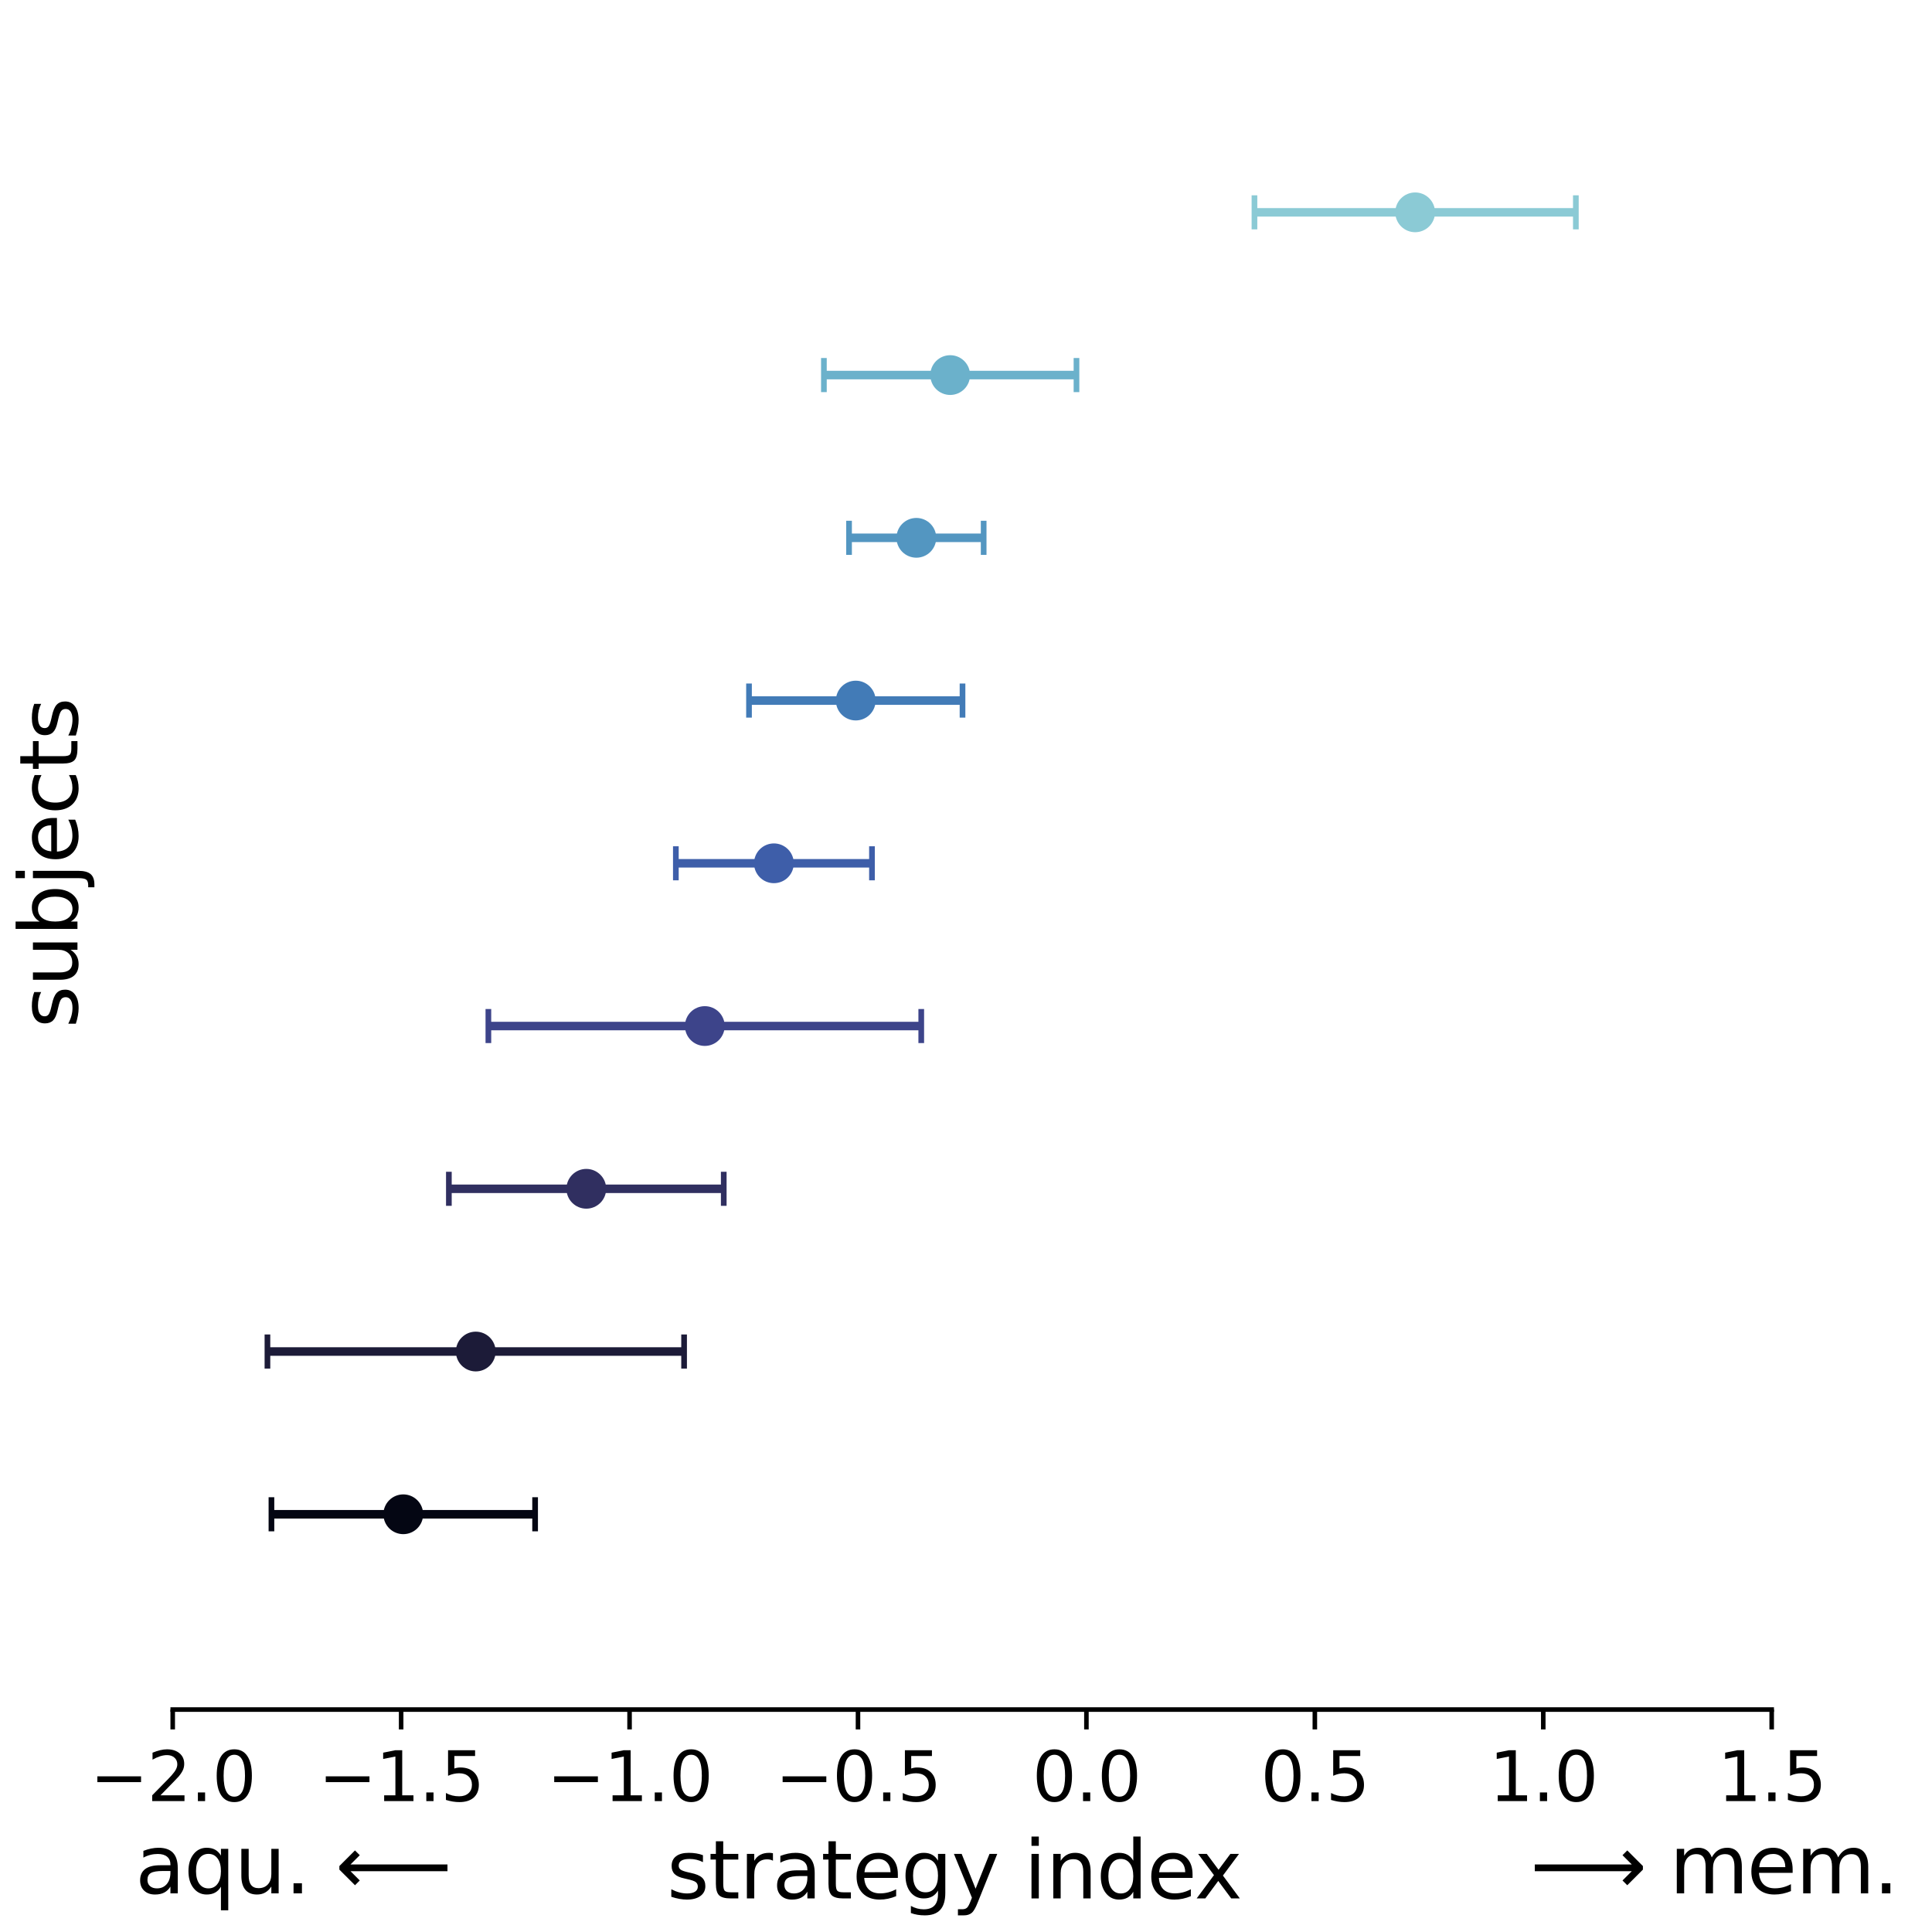<?xml version="1.0" encoding="utf-8" standalone="no"?>
<!DOCTYPE svg PUBLIC "-//W3C//DTD SVG 1.1//EN"
  "http://www.w3.org/Graphics/SVG/1.1/DTD/svg11.dtd">
<svg xmlns:xlink="http://www.w3.org/1999/xlink" width="340.157pt" height="340.157pt" viewBox="0 0 340.157 340.157" xmlns="http://www.w3.org/2000/svg" version="1.1">
 <defs>
  <style type="text/css">*{stroke-linejoin: round; stroke-linecap: butt}</style>
 </defs>
 <g id="figure_1">
  <g id="patch_1">
   <path d="M 0 340.157 
L 340.157 340.157 
L 340.157 0 
L 0 0 
z
" style="fill: #ffffff"/>
  </g>
  <g id="axes_1">
   <g id="patch_2">
    <path d="M 24.05 300.994 
L 311.932 300.994 
L 311.932 3 
L 24.05 3 
z
" style="fill: #ffffff"/>
   </g>
   <g id="matplotlib.axis_1">
    <g id="xtick_1">
     <g id="line2d_1">
      <defs>
       <path id="m6dd8d1bee0" d="M 0 0 
L 0 3.5 
" style="stroke: #000000; stroke-width: 0.8"/>
      </defs>
      <g>
       <use xlink:href="#m6dd8d1bee0" x="30.409" y="300.994" style="stroke: #000000; stroke-width: 0.8"/>
      </g>
     </g>
     <g id="text_1">
      <!-- −2.0 -->
      <g transform="translate(15.84 317.112) scale(0.12 -0.12)">
       <defs>
        <path id="DejaVuSans-2212" d="M 678 2272 
L 4684 2272 
L 4684 1741 
L 678 1741 
L 678 2272 
z
" transform="scale(0.016)"/>
        <path id="DejaVuSans-32" d="M 1228 531 
L 3431 531 
L 3431 0 
L 469 0 
L 469 531 
Q 828 903 1448 1529 
Q 2069 2156 2228 2338 
Q 2531 2678 2651 2914 
Q 2772 3150 2772 3378 
Q 2772 3750 2511 3984 
Q 2250 4219 1831 4219 
Q 1534 4219 1204 4116 
Q 875 4013 500 3803 
L 500 4441 
Q 881 4594 1212 4672 
Q 1544 4750 1819 4750 
Q 2544 4750 2975 4387 
Q 3406 4025 3406 3419 
Q 3406 3131 3298 2873 
Q 3191 2616 2906 2266 
Q 2828 2175 2409 1742 
Q 1991 1309 1228 531 
z
" transform="scale(0.016)"/>
        <path id="DejaVuSans-2e" d="M 684 794 
L 1344 794 
L 1344 0 
L 684 0 
L 684 794 
z
" transform="scale(0.016)"/>
        <path id="DejaVuSans-30" d="M 2034 4250 
Q 1547 4250 1301 3770 
Q 1056 3291 1056 2328 
Q 1056 1369 1301 889 
Q 1547 409 2034 409 
Q 2525 409 2770 889 
Q 3016 1369 3016 2328 
Q 3016 3291 2770 3770 
Q 2525 4250 2034 4250 
z
M 2034 4750 
Q 2819 4750 3233 4129 
Q 3647 3509 3647 2328 
Q 3647 1150 3233 529 
Q 2819 -91 2034 -91 
Q 1250 -91 836 529 
Q 422 1150 422 2328 
Q 422 3509 836 4129 
Q 1250 4750 2034 4750 
z
" transform="scale(0.016)"/>
       </defs>
       <use xlink:href="#DejaVuSans-2212"/>
       <use xlink:href="#DejaVuSans-32" x="83.789"/>
       <use xlink:href="#DejaVuSans-2e" x="147.412"/>
       <use xlink:href="#DejaVuSans-30" x="179.199"/>
      </g>
     </g>
    </g>
    <g id="xtick_2">
     <g id="line2d_2">
      <g>
       <use xlink:href="#m6dd8d1bee0" x="70.627" y="300.994" style="stroke: #000000; stroke-width: 0.8"/>
      </g>
     </g>
     <g id="text_2">
      <!-- −1.5 -->
      <g transform="translate(56.057 317.112) scale(0.12 -0.12)">
       <defs>
        <path id="DejaVuSans-31" d="M 794 531 
L 1825 531 
L 1825 4091 
L 703 3866 
L 703 4441 
L 1819 4666 
L 2450 4666 
L 2450 531 
L 3481 531 
L 3481 0 
L 794 0 
L 794 531 
z
" transform="scale(0.016)"/>
        <path id="DejaVuSans-35" d="M 691 4666 
L 3169 4666 
L 3169 4134 
L 1269 4134 
L 1269 2991 
Q 1406 3038 1543 3061 
Q 1681 3084 1819 3084 
Q 2600 3084 3056 2656 
Q 3513 2228 3513 1497 
Q 3513 744 3044 326 
Q 2575 -91 1722 -91 
Q 1428 -91 1123 -41 
Q 819 9 494 109 
L 494 744 
Q 775 591 1075 516 
Q 1375 441 1709 441 
Q 2250 441 2565 725 
Q 2881 1009 2881 1497 
Q 2881 1984 2565 2268 
Q 2250 2553 1709 2553 
Q 1456 2553 1204 2497 
Q 953 2441 691 2322 
L 691 4666 
z
" transform="scale(0.016)"/>
       </defs>
       <use xlink:href="#DejaVuSans-2212"/>
       <use xlink:href="#DejaVuSans-31" x="83.789"/>
       <use xlink:href="#DejaVuSans-2e" x="147.412"/>
       <use xlink:href="#DejaVuSans-35" x="179.199"/>
      </g>
     </g>
    </g>
    <g id="xtick_3">
     <g id="line2d_3">
      <g>
       <use xlink:href="#m6dd8d1bee0" x="110.844" y="300.994" style="stroke: #000000; stroke-width: 0.8"/>
      </g>
     </g>
     <g id="text_3">
      <!-- −1.0 -->
      <g transform="translate(96.275 317.112) scale(0.12 -0.12)">
       <use xlink:href="#DejaVuSans-2212"/>
       <use xlink:href="#DejaVuSans-31" x="83.789"/>
       <use xlink:href="#DejaVuSans-2e" x="147.412"/>
       <use xlink:href="#DejaVuSans-30" x="179.199"/>
      </g>
     </g>
    </g>
    <g id="xtick_4">
     <g id="line2d_4">
      <g>
       <use xlink:href="#m6dd8d1bee0" x="151.062" y="300.994" style="stroke: #000000; stroke-width: 0.8"/>
      </g>
     </g>
     <g id="text_4">
      <!-- −0.5 -->
      <g transform="translate(136.492 317.112) scale(0.12 -0.12)">
       <use xlink:href="#DejaVuSans-2212"/>
       <use xlink:href="#DejaVuSans-30" x="83.789"/>
       <use xlink:href="#DejaVuSans-2e" x="147.412"/>
       <use xlink:href="#DejaVuSans-35" x="179.199"/>
      </g>
     </g>
    </g>
    <g id="xtick_5">
     <g id="line2d_5">
      <g>
       <use xlink:href="#m6dd8d1bee0" x="191.28" y="300.994" style="stroke: #000000; stroke-width: 0.8"/>
      </g>
     </g>
     <g id="text_5">
      <!-- 0.0 -->
      <g transform="translate(181.738 317.112) scale(0.12 -0.12)">
       <use xlink:href="#DejaVuSans-30"/>
       <use xlink:href="#DejaVuSans-2e" x="63.623"/>
       <use xlink:href="#DejaVuSans-30" x="95.41"/>
      </g>
     </g>
    </g>
    <g id="xtick_6">
     <g id="line2d_6">
      <g>
       <use xlink:href="#m6dd8d1bee0" x="231.497" y="300.994" style="stroke: #000000; stroke-width: 0.8"/>
      </g>
     </g>
     <g id="text_6">
      <!-- 0.5 -->
      <g transform="translate(221.955 317.112) scale(0.12 -0.12)">
       <use xlink:href="#DejaVuSans-30"/>
       <use xlink:href="#DejaVuSans-2e" x="63.623"/>
       <use xlink:href="#DejaVuSans-35" x="95.41"/>
      </g>
     </g>
    </g>
    <g id="xtick_7">
     <g id="line2d_7">
      <g>
       <use xlink:href="#m6dd8d1bee0" x="271.715" y="300.994" style="stroke: #000000; stroke-width: 0.8"/>
      </g>
     </g>
     <g id="text_7">
      <!-- 1.0 -->
      <g transform="translate(262.173 317.112) scale(0.12 -0.12)">
       <use xlink:href="#DejaVuSans-31"/>
       <use xlink:href="#DejaVuSans-2e" x="63.623"/>
       <use xlink:href="#DejaVuSans-30" x="95.41"/>
      </g>
     </g>
    </g>
    <g id="xtick_8">
     <g id="line2d_8">
      <g>
       <use xlink:href="#m6dd8d1bee0" x="311.932" y="300.994" style="stroke: #000000; stroke-width: 0.8"/>
      </g>
     </g>
     <g id="text_8">
      <!-- 1.5 -->
      <g transform="translate(302.391 317.112) scale(0.12 -0.12)">
       <use xlink:href="#DejaVuSans-31"/>
       <use xlink:href="#DejaVuSans-2e" x="63.623"/>
       <use xlink:href="#DejaVuSans-35" x="95.41"/>
      </g>
     </g>
    </g>
    <g id="text_9">
     <!-- strategy index -->
     <g transform="translate(117.417 334.246) scale(0.14 -0.14)">
      <defs>
       <path id="DejaVuSans-73" d="M 2834 3397 
L 2834 2853 
Q 2591 2978 2328 3040 
Q 2066 3103 1784 3103 
Q 1356 3103 1142 2972 
Q 928 2841 928 2578 
Q 928 2378 1081 2264 
Q 1234 2150 1697 2047 
L 1894 2003 
Q 2506 1872 2764 1633 
Q 3022 1394 3022 966 
Q 3022 478 2636 193 
Q 2250 -91 1575 -91 
Q 1294 -91 989 -36 
Q 684 19 347 128 
L 347 722 
Q 666 556 975 473 
Q 1284 391 1588 391 
Q 1994 391 2212 530 
Q 2431 669 2431 922 
Q 2431 1156 2273 1281 
Q 2116 1406 1581 1522 
L 1381 1569 
Q 847 1681 609 1914 
Q 372 2147 372 2553 
Q 372 3047 722 3315 
Q 1072 3584 1716 3584 
Q 2034 3584 2315 3537 
Q 2597 3491 2834 3397 
z
" transform="scale(0.016)"/>
       <path id="DejaVuSans-74" d="M 1172 4494 
L 1172 3500 
L 2356 3500 
L 2356 3053 
L 1172 3053 
L 1172 1153 
Q 1172 725 1289 603 
Q 1406 481 1766 481 
L 2356 481 
L 2356 0 
L 1766 0 
Q 1100 0 847 248 
Q 594 497 594 1153 
L 594 3053 
L 172 3053 
L 172 3500 
L 594 3500 
L 594 4494 
L 1172 4494 
z
" transform="scale(0.016)"/>
       <path id="DejaVuSans-72" d="M 2631 2963 
Q 2534 3019 2420 3045 
Q 2306 3072 2169 3072 
Q 1681 3072 1420 2755 
Q 1159 2438 1159 1844 
L 1159 0 
L 581 0 
L 581 3500 
L 1159 3500 
L 1159 2956 
Q 1341 3275 1631 3429 
Q 1922 3584 2338 3584 
Q 2397 3584 2469 3576 
Q 2541 3569 2628 3553 
L 2631 2963 
z
" transform="scale(0.016)"/>
       <path id="DejaVuSans-61" d="M 2194 1759 
Q 1497 1759 1228 1600 
Q 959 1441 959 1056 
Q 959 750 1161 570 
Q 1363 391 1709 391 
Q 2188 391 2477 730 
Q 2766 1069 2766 1631 
L 2766 1759 
L 2194 1759 
z
M 3341 1997 
L 3341 0 
L 2766 0 
L 2766 531 
Q 2569 213 2275 61 
Q 1981 -91 1556 -91 
Q 1019 -91 701 211 
Q 384 513 384 1019 
Q 384 1609 779 1909 
Q 1175 2209 1959 2209 
L 2766 2209 
L 2766 2266 
Q 2766 2663 2505 2880 
Q 2244 3097 1772 3097 
Q 1472 3097 1187 3025 
Q 903 2953 641 2809 
L 641 3341 
Q 956 3463 1253 3523 
Q 1550 3584 1831 3584 
Q 2591 3584 2966 3190 
Q 3341 2797 3341 1997 
z
" transform="scale(0.016)"/>
       <path id="DejaVuSans-65" d="M 3597 1894 
L 3597 1613 
L 953 1613 
Q 991 1019 1311 708 
Q 1631 397 2203 397 
Q 2534 397 2845 478 
Q 3156 559 3463 722 
L 3463 178 
Q 3153 47 2828 -22 
Q 2503 -91 2169 -91 
Q 1331 -91 842 396 
Q 353 884 353 1716 
Q 353 2575 817 3079 
Q 1281 3584 2069 3584 
Q 2775 3584 3186 3129 
Q 3597 2675 3597 1894 
z
M 3022 2063 
Q 3016 2534 2758 2815 
Q 2500 3097 2075 3097 
Q 1594 3097 1305 2825 
Q 1016 2553 972 2059 
L 3022 2063 
z
" transform="scale(0.016)"/>
       <path id="DejaVuSans-67" d="M 2906 1791 
Q 2906 2416 2648 2759 
Q 2391 3103 1925 3103 
Q 1463 3103 1205 2759 
Q 947 2416 947 1791 
Q 947 1169 1205 825 
Q 1463 481 1925 481 
Q 2391 481 2648 825 
Q 2906 1169 2906 1791 
z
M 3481 434 
Q 3481 -459 3084 -895 
Q 2688 -1331 1869 -1331 
Q 1566 -1331 1297 -1286 
Q 1028 -1241 775 -1147 
L 775 -588 
Q 1028 -725 1275 -790 
Q 1522 -856 1778 -856 
Q 2344 -856 2625 -561 
Q 2906 -266 2906 331 
L 2906 616 
Q 2728 306 2450 153 
Q 2172 0 1784 0 
Q 1141 0 747 490 
Q 353 981 353 1791 
Q 353 2603 747 3093 
Q 1141 3584 1784 3584 
Q 2172 3584 2450 3431 
Q 2728 3278 2906 2969 
L 2906 3500 
L 3481 3500 
L 3481 434 
z
" transform="scale(0.016)"/>
       <path id="DejaVuSans-79" d="M 2059 -325 
Q 1816 -950 1584 -1140 
Q 1353 -1331 966 -1331 
L 506 -1331 
L 506 -850 
L 844 -850 
Q 1081 -850 1212 -737 
Q 1344 -625 1503 -206 
L 1606 56 
L 191 3500 
L 800 3500 
L 1894 763 
L 2988 3500 
L 3597 3500 
L 2059 -325 
z
" transform="scale(0.016)"/>
       <path id="DejaVuSans-20" transform="scale(0.016)"/>
       <path id="DejaVuSans-69" d="M 603 3500 
L 1178 3500 
L 1178 0 
L 603 0 
L 603 3500 
z
M 603 4863 
L 1178 4863 
L 1178 4134 
L 603 4134 
L 603 4863 
z
" transform="scale(0.016)"/>
       <path id="DejaVuSans-6e" d="M 3513 2113 
L 3513 0 
L 2938 0 
L 2938 2094 
Q 2938 2591 2744 2837 
Q 2550 3084 2163 3084 
Q 1697 3084 1428 2787 
Q 1159 2491 1159 1978 
L 1159 0 
L 581 0 
L 581 3500 
L 1159 3500 
L 1159 2956 
Q 1366 3272 1645 3428 
Q 1925 3584 2291 3584 
Q 2894 3584 3203 3211 
Q 3513 2838 3513 2113 
z
" transform="scale(0.016)"/>
       <path id="DejaVuSans-64" d="M 2906 2969 
L 2906 4863 
L 3481 4863 
L 3481 0 
L 2906 0 
L 2906 525 
Q 2725 213 2448 61 
Q 2172 -91 1784 -91 
Q 1150 -91 751 415 
Q 353 922 353 1747 
Q 353 2572 751 3078 
Q 1150 3584 1784 3584 
Q 2172 3584 2448 3432 
Q 2725 3281 2906 2969 
z
M 947 1747 
Q 947 1113 1208 752 
Q 1469 391 1925 391 
Q 2381 391 2643 752 
Q 2906 1113 2906 1747 
Q 2906 2381 2643 2742 
Q 2381 3103 1925 3103 
Q 1469 3103 1208 2742 
Q 947 2381 947 1747 
z
" transform="scale(0.016)"/>
       <path id="DejaVuSans-78" d="M 3513 3500 
L 2247 1797 
L 3578 0 
L 2900 0 
L 1881 1375 
L 863 0 
L 184 0 
L 1544 1831 
L 300 3500 
L 978 3500 
L 1906 2253 
L 2834 3500 
L 3513 3500 
z
" transform="scale(0.016)"/>
      </defs>
      <use xlink:href="#DejaVuSans-73"/>
      <use xlink:href="#DejaVuSans-74" x="52.1"/>
      <use xlink:href="#DejaVuSans-72" x="91.309"/>
      <use xlink:href="#DejaVuSans-61" x="132.422"/>
      <use xlink:href="#DejaVuSans-74" x="193.701"/>
      <use xlink:href="#DejaVuSans-65" x="232.91"/>
      <use xlink:href="#DejaVuSans-67" x="294.434"/>
      <use xlink:href="#DejaVuSans-79" x="357.91"/>
      <use xlink:href="#DejaVuSans-20" x="417.09"/>
      <use xlink:href="#DejaVuSans-69" x="448.877"/>
      <use xlink:href="#DejaVuSans-6e" x="476.66"/>
      <use xlink:href="#DejaVuSans-64" x="540.039"/>
      <use xlink:href="#DejaVuSans-65" x="603.516"/>
      <use xlink:href="#DejaVuSans-78" x="663.289"/>
     </g>
    </g>
   </g>
   <g id="matplotlib.axis_2">
    <g id="text_10">
     <!-- subjects -->
     <g transform="translate(13.638 181.015) rotate(-90) scale(0.14 -0.14)">
      <defs>
       <path id="DejaVuSans-75" d="M 544 1381 
L 544 3500 
L 1119 3500 
L 1119 1403 
Q 1119 906 1312 657 
Q 1506 409 1894 409 
Q 2359 409 2629 706 
Q 2900 1003 2900 1516 
L 2900 3500 
L 3475 3500 
L 3475 0 
L 2900 0 
L 2900 538 
Q 2691 219 2414 64 
Q 2138 -91 1772 -91 
Q 1169 -91 856 284 
Q 544 659 544 1381 
z
M 1991 3584 
L 1991 3584 
z
" transform="scale(0.016)"/>
       <path id="DejaVuSans-62" d="M 3116 1747 
Q 3116 2381 2855 2742 
Q 2594 3103 2138 3103 
Q 1681 3103 1420 2742 
Q 1159 2381 1159 1747 
Q 1159 1113 1420 752 
Q 1681 391 2138 391 
Q 2594 391 2855 752 
Q 3116 1113 3116 1747 
z
M 1159 2969 
Q 1341 3281 1617 3432 
Q 1894 3584 2278 3584 
Q 2916 3584 3314 3078 
Q 3713 2572 3713 1747 
Q 3713 922 3314 415 
Q 2916 -91 2278 -91 
Q 1894 -91 1617 61 
Q 1341 213 1159 525 
L 1159 0 
L 581 0 
L 581 4863 
L 1159 4863 
L 1159 2969 
z
" transform="scale(0.016)"/>
       <path id="DejaVuSans-6a" d="M 603 3500 
L 1178 3500 
L 1178 -63 
Q 1178 -731 923 -1031 
Q 669 -1331 103 -1331 
L -116 -1331 
L -116 -844 
L 38 -844 
Q 366 -844 484 -692 
Q 603 -541 603 -63 
L 603 3500 
z
M 603 4863 
L 1178 4863 
L 1178 4134 
L 603 4134 
L 603 4863 
z
" transform="scale(0.016)"/>
       <path id="DejaVuSans-63" d="M 3122 3366 
L 3122 2828 
Q 2878 2963 2633 3030 
Q 2388 3097 2138 3097 
Q 1578 3097 1268 2742 
Q 959 2388 959 1747 
Q 959 1106 1268 751 
Q 1578 397 2138 397 
Q 2388 397 2633 464 
Q 2878 531 3122 666 
L 3122 134 
Q 2881 22 2623 -34 
Q 2366 -91 2075 -91 
Q 1284 -91 818 406 
Q 353 903 353 1747 
Q 353 2603 823 3093 
Q 1294 3584 2113 3584 
Q 2378 3584 2631 3529 
Q 2884 3475 3122 3366 
z
" transform="scale(0.016)"/>
      </defs>
      <use xlink:href="#DejaVuSans-73"/>
      <use xlink:href="#DejaVuSans-75" x="52.1"/>
      <use xlink:href="#DejaVuSans-62" x="115.479"/>
      <use xlink:href="#DejaVuSans-6a" x="178.955"/>
      <use xlink:href="#DejaVuSans-65" x="206.738"/>
      <use xlink:href="#DejaVuSans-63" x="268.262"/>
      <use xlink:href="#DejaVuSans-74" x="323.242"/>
      <use xlink:href="#DejaVuSans-73" x="362.451"/>
     </g>
    </g>
   </g>
   <g id="LineCollection_1">
    <path d="M 47.791 266.61 
L 94.214 266.61 
" clip-path="url(#p3e5cd50d9e)" style="fill: none; stroke: #040613; stroke-width: 1.5"/>
   </g>
   <g id="line2d_9">
    <defs>
     <path id="m3e9e6ef361" d="M 0 3 
L 0 -3 
" style="stroke: #040613"/>
    </defs>
    <g clip-path="url(#p3e5cd50d9e)">
     <use xlink:href="#m3e9e6ef361" x="47.791" y="266.61" style="fill: #040613; stroke: #040613"/>
    </g>
   </g>
   <g id="line2d_10">
    <g clip-path="url(#p3e5cd50d9e)">
     <use xlink:href="#m3e9e6ef361" x="94.214" y="266.61" style="fill: #040613; stroke: #040613"/>
    </g>
   </g>
   <g id="LineCollection_2">
    <path d="M 47.086 237.957 
L 120.445 237.957 
" clip-path="url(#p3e5cd50d9e)" style="fill: none; stroke: #1c1b38; stroke-width: 1.5"/>
   </g>
   <g id="line2d_11">
    <defs>
     <path id="m345b247ecb" d="M 0 3 
L 0 -3 
" style="stroke: #1c1b38"/>
    </defs>
    <g clip-path="url(#p3e5cd50d9e)">
     <use xlink:href="#m345b247ecb" x="47.086" y="237.957" style="fill: #1c1b38; stroke: #1c1b38"/>
    </g>
   </g>
   <g id="line2d_12">
    <g clip-path="url(#p3e5cd50d9e)">
     <use xlink:href="#m345b247ecb" x="120.445" y="237.957" style="fill: #1c1b38; stroke: #1c1b38"/>
    </g>
   </g>
   <g id="LineCollection_3">
    <path d="M 79.03 209.304 
L 127.427 209.304 
" clip-path="url(#p3e5cd50d9e)" style="fill: none; stroke: #302f60; stroke-width: 1.5"/>
   </g>
   <g id="line2d_13">
    <defs>
     <path id="m8449a979b0" d="M 0 3 
L 0 -3 
" style="stroke: #302f60"/>
    </defs>
    <g clip-path="url(#p3e5cd50d9e)">
     <use xlink:href="#m8449a979b0" x="79.03" y="209.304" style="fill: #302f60; stroke: #302f60"/>
    </g>
   </g>
   <g id="line2d_14">
    <g clip-path="url(#p3e5cd50d9e)">
     <use xlink:href="#m8449a979b0" x="127.427" y="209.304" style="fill: #302f60; stroke: #302f60"/>
    </g>
   </g>
   <g id="LineCollection_4">
    <path d="M 85.986 180.65 
L 162.199 180.65 
" clip-path="url(#p3e5cd50d9e)" style="fill: none; stroke: #3d448a; stroke-width: 1.5"/>
   </g>
   <g id="line2d_15">
    <defs>
     <path id="m70e13956f2" d="M 0 3 
L 0 -3 
" style="stroke: #3d448a"/>
    </defs>
    <g clip-path="url(#p3e5cd50d9e)">
     <use xlink:href="#m70e13956f2" x="85.986" y="180.65" style="fill: #3d448a; stroke: #3d448a"/>
    </g>
   </g>
   <g id="line2d_16">
    <g clip-path="url(#p3e5cd50d9e)">
     <use xlink:href="#m70e13956f2" x="162.199" y="180.65" style="fill: #3d448a; stroke: #3d448a"/>
    </g>
   </g>
   <g id="LineCollection_5">
    <path d="M 118.994 151.997 
L 153.523 151.997 
" clip-path="url(#p3e5cd50d9e)" style="fill: none; stroke: #3e5ea9; stroke-width: 1.5"/>
   </g>
   <g id="line2d_17">
    <defs>
     <path id="m9ac9ff4fa3" d="M 0 3 
L 0 -3 
" style="stroke: #3e5ea9"/>
    </defs>
    <g clip-path="url(#p3e5cd50d9e)">
     <use xlink:href="#m9ac9ff4fa3" x="118.994" y="151.997" style="fill: #3e5ea9; stroke: #3e5ea9"/>
    </g>
   </g>
   <g id="line2d_18">
    <g clip-path="url(#p3e5cd50d9e)">
     <use xlink:href="#m9ac9ff4fa3" x="153.523" y="151.997" style="fill: #3e5ea9; stroke: #3e5ea9"/>
    </g>
   </g>
   <g id="LineCollection_6">
    <path d="M 131.874 123.344 
L 169.465 123.344 
" clip-path="url(#p3e5cd50d9e)" style="fill: none; stroke: #427bb7; stroke-width: 1.5"/>
   </g>
   <g id="line2d_19">
    <defs>
     <path id="m6551b693b1" d="M 0 3 
L 0 -3 
" style="stroke: #427bb7"/>
    </defs>
    <g clip-path="url(#p3e5cd50d9e)">
     <use xlink:href="#m6551b693b1" x="131.874" y="123.344" style="fill: #427bb7; stroke: #427bb7"/>
    </g>
   </g>
   <g id="line2d_20">
    <g clip-path="url(#p3e5cd50d9e)">
     <use xlink:href="#m6551b693b1" x="169.465" y="123.344" style="fill: #427bb7; stroke: #427bb7"/>
    </g>
   </g>
   <g id="LineCollection_7">
    <path d="M 149.488 94.691 
L 173.188 94.691 
" clip-path="url(#p3e5cd50d9e)" style="fill: none; stroke: #5396c1; stroke-width: 1.5"/>
   </g>
   <g id="line2d_21">
    <defs>
     <path id="m5f3add9297" d="M 0 3 
L 0 -3 
" style="stroke: #5396c1"/>
    </defs>
    <g clip-path="url(#p3e5cd50d9e)">
     <use xlink:href="#m5f3add9297" x="149.488" y="94.691" style="fill: #5396c1; stroke: #5396c1"/>
    </g>
   </g>
   <g id="line2d_22">
    <g clip-path="url(#p3e5cd50d9e)">
     <use xlink:href="#m5f3add9297" x="173.188" y="94.691" style="fill: #5396c1; stroke: #5396c1"/>
    </g>
   </g>
   <g id="LineCollection_8">
    <path d="M 145.06 66.037 
L 189.531 66.037 
" clip-path="url(#p3e5cd50d9e)" style="fill: none; stroke: #6bb1cb; stroke-width: 1.5"/>
   </g>
   <g id="line2d_23">
    <defs>
     <path id="m39f824e961" d="M 0 3 
L 0 -3 
" style="stroke: #6bb1cb"/>
    </defs>
    <g clip-path="url(#p3e5cd50d9e)">
     <use xlink:href="#m39f824e961" x="145.06" y="66.037" style="fill: #6bb1cb; stroke: #6bb1cb"/>
    </g>
   </g>
   <g id="line2d_24">
    <g clip-path="url(#p3e5cd50d9e)">
     <use xlink:href="#m39f824e961" x="189.531" y="66.037" style="fill: #6bb1cb; stroke: #6bb1cb"/>
    </g>
   </g>
   <g id="LineCollection_9">
    <path d="M 220.866 37.384 
L 277.453 37.384 
" clip-path="url(#p3e5cd50d9e)" style="fill: none; stroke: #8bcad5; stroke-width: 1.5"/>
   </g>
   <g id="line2d_25">
    <defs>
     <path id="mc80cdf9fd5" d="M 0 3 
L 0 -3 
" style="stroke: #8bcad5"/>
    </defs>
    <g clip-path="url(#p3e5cd50d9e)">
     <use xlink:href="#mc80cdf9fd5" x="220.866" y="37.384" style="fill: #8bcad5; stroke: #8bcad5"/>
    </g>
   </g>
   <g id="line2d_26">
    <g clip-path="url(#p3e5cd50d9e)">
     <use xlink:href="#mc80cdf9fd5" x="277.453" y="37.384" style="fill: #8bcad5; stroke: #8bcad5"/>
    </g>
   </g>
   <g id="line2d_27">
    <defs>
     <path id="m89d4db0593" d="M 0 3 
C 0.796 3 1.559 2.684 2.121 2.121 
C 2.684 1.559 3 0.796 3 0 
C 3 -0.796 2.684 -1.559 2.121 -2.121 
C 1.559 -2.684 0.796 -3 0 -3 
C -0.796 -3 -1.559 -2.684 -2.121 -2.121 
C -2.684 -1.559 -3 -0.796 -3 0 
C -3 0.796 -2.684 1.559 -2.121 2.121 
C -1.559 2.684 -0.796 3 0 3 
z
" style="stroke: #040613"/>
    </defs>
    <g clip-path="url(#p3e5cd50d9e)">
     <use xlink:href="#m89d4db0593" x="71.003" y="266.61" style="fill: #040613; stroke: #040613"/>
    </g>
   </g>
   <g id="line2d_28">
    <defs>
     <path id="m1937543625" d="M 0 3 
C 0.796 3 1.559 2.684 2.121 2.121 
C 2.684 1.559 3 0.796 3 0 
C 3 -0.796 2.684 -1.559 2.121 -2.121 
C 1.559 -2.684 0.796 -3 0 -3 
C -0.796 -3 -1.559 -2.684 -2.121 -2.121 
C -2.684 -1.559 -3 -0.796 -3 0 
C -3 0.796 -2.684 1.559 -2.121 2.121 
C -1.559 2.684 -0.796 3 0 3 
z
" style="stroke: #1c1b38"/>
    </defs>
    <g clip-path="url(#p3e5cd50d9e)">
     <use xlink:href="#m1937543625" x="83.766" y="237.957" style="fill: #1c1b38; stroke: #1c1b38"/>
    </g>
   </g>
   <g id="line2d_29">
    <defs>
     <path id="mf74dfc174e" d="M 0 3 
C 0.796 3 1.559 2.684 2.121 2.121 
C 2.684 1.559 3 0.796 3 0 
C 3 -0.796 2.684 -1.559 2.121 -2.121 
C 1.559 -2.684 0.796 -3 0 -3 
C -0.796 -3 -1.559 -2.684 -2.121 -2.121 
C -2.684 -1.559 -3 -0.796 -3 0 
C -3 0.796 -2.684 1.559 -2.121 2.121 
C -1.559 2.684 -0.796 3 0 3 
z
" style="stroke: #302f60"/>
    </defs>
    <g clip-path="url(#p3e5cd50d9e)">
     <use xlink:href="#mf74dfc174e" x="103.228" y="209.304" style="fill: #302f60; stroke: #302f60"/>
    </g>
   </g>
   <g id="line2d_30">
    <defs>
     <path id="m3e6d17539a" d="M 0 3 
C 0.796 3 1.559 2.684 2.121 2.121 
C 2.684 1.559 3 0.796 3 0 
C 3 -0.796 2.684 -1.559 2.121 -2.121 
C 1.559 -2.684 0.796 -3 0 -3 
C -0.796 -3 -1.559 -2.684 -2.121 -2.121 
C -2.684 -1.559 -3 -0.796 -3 0 
C -3 0.796 -2.684 1.559 -2.121 2.121 
C -1.559 2.684 -0.796 3 0 3 
z
" style="stroke: #3d448a"/>
    </defs>
    <g clip-path="url(#p3e5cd50d9e)">
     <use xlink:href="#m3e6d17539a" x="124.092" y="180.65" style="fill: #3d448a; stroke: #3d448a"/>
    </g>
   </g>
   <g id="line2d_31">
    <defs>
     <path id="me50eabef5d" d="M 0 3 
C 0.796 3 1.559 2.684 2.121 2.121 
C 2.684 1.559 3 0.796 3 0 
C 3 -0.796 2.684 -1.559 2.121 -2.121 
C 1.559 -2.684 0.796 -3 0 -3 
C -0.796 -3 -1.559 -2.684 -2.121 -2.121 
C -2.684 -1.559 -3 -0.796 -3 0 
C -3 0.796 -2.684 1.559 -2.121 2.121 
C -1.559 2.684 -0.796 3 0 3 
z
" style="stroke: #3e5ea9"/>
    </defs>
    <g clip-path="url(#p3e5cd50d9e)">
     <use xlink:href="#me50eabef5d" x="136.258" y="151.997" style="fill: #3e5ea9; stroke: #3e5ea9"/>
    </g>
   </g>
   <g id="line2d_32">
    <defs>
     <path id="m9cf0ffb332" d="M 0 3 
C 0.796 3 1.559 2.684 2.121 2.121 
C 2.684 1.559 3 0.796 3 0 
C 3 -0.796 2.684 -1.559 2.121 -2.121 
C 1.559 -2.684 0.796 -3 0 -3 
C -0.796 -3 -1.559 -2.684 -2.121 -2.121 
C -2.684 -1.559 -3 -0.796 -3 0 
C -3 0.796 -2.684 1.559 -2.121 2.121 
C -1.559 2.684 -0.796 3 0 3 
z
" style="stroke: #427bb7"/>
    </defs>
    <g clip-path="url(#p3e5cd50d9e)">
     <use xlink:href="#m9cf0ffb332" x="150.669" y="123.344" style="fill: #427bb7; stroke: #427bb7"/>
    </g>
   </g>
   <g id="line2d_33">
    <defs>
     <path id="m03455ea718" d="M 0 3 
C 0.796 3 1.559 2.684 2.121 2.121 
C 2.684 1.559 3 0.796 3 0 
C 3 -0.796 2.684 -1.559 2.121 -2.121 
C 1.559 -2.684 0.796 -3 0 -3 
C -0.796 -3 -1.559 -2.684 -2.121 -2.121 
C -2.684 -1.559 -3 -0.796 -3 0 
C -3 0.796 -2.684 1.559 -2.121 2.121 
C -1.559 2.684 -0.796 3 0 3 
z
" style="stroke: #5396c1"/>
    </defs>
    <g clip-path="url(#p3e5cd50d9e)">
     <use xlink:href="#m03455ea718" x="161.338" y="94.691" style="fill: #5396c1; stroke: #5396c1"/>
    </g>
   </g>
   <g id="line2d_34">
    <defs>
     <path id="maeb7bba949" d="M 0 3 
C 0.796 3 1.559 2.684 2.121 2.121 
C 2.684 1.559 3 0.796 3 0 
C 3 -0.796 2.684 -1.559 2.121 -2.121 
C 1.559 -2.684 0.796 -3 0 -3 
C -0.796 -3 -1.559 -2.684 -2.121 -2.121 
C -2.684 -1.559 -3 -0.796 -3 0 
C -3 0.796 -2.684 1.559 -2.121 2.121 
C -1.559 2.684 -0.796 3 0 3 
z
" style="stroke: #6bb1cb"/>
    </defs>
    <g clip-path="url(#p3e5cd50d9e)">
     <use xlink:href="#maeb7bba949" x="167.295" y="66.037" style="fill: #6bb1cb; stroke: #6bb1cb"/>
    </g>
   </g>
   <g id="line2d_35">
    <defs>
     <path id="m05b4a235cb" d="M 0 3 
C 0.796 3 1.559 2.684 2.121 2.121 
C 2.684 1.559 3 0.796 3 0 
C 3 -0.796 2.684 -1.559 2.121 -2.121 
C 1.559 -2.684 0.796 -3 0 -3 
C -0.796 -3 -1.559 -2.684 -2.121 -2.121 
C -2.684 -1.559 -3 -0.796 -3 0 
C -3 0.796 -2.684 1.559 -2.121 2.121 
C -1.559 2.684 -0.796 3 0 3 
z
" style="stroke: #8bcad5"/>
    </defs>
    <g clip-path="url(#p3e5cd50d9e)">
     <use xlink:href="#m05b4a235cb" x="249.159" y="37.384" style="fill: #8bcad5; stroke: #8bcad5"/>
    </g>
   </g>
   <g id="patch_3">
    <path d="M 30.409 300.994 
L 311.932 300.994 
" style="fill: none; stroke: #000000; stroke-width: 0.8; stroke-linejoin: miter; stroke-linecap: square"/>
   </g>
   <g id="text_11">
    <!-- aqu. ⟵ -->
    <g transform="translate(23.811 333.354) scale(0.14 -0.14)">
     <defs>
      <path id="DejaVuSans-71" d="M 947 1747 
Q 947 1113 1208 752 
Q 1469 391 1925 391 
Q 2381 391 2643 752 
Q 2906 1113 2906 1747 
Q 2906 2381 2643 2742 
Q 2381 3103 1925 3103 
Q 1469 3103 1208 2742 
Q 947 2381 947 1747 
z
M 2906 525 
Q 2725 213 2448 61 
Q 2172 -91 1784 -91 
Q 1150 -91 751 415 
Q 353 922 353 1747 
Q 353 2572 751 3078 
Q 1150 3584 1784 3584 
Q 2172 3584 2448 3432 
Q 2725 3281 2906 2969 
L 2906 3500 
L 3481 3500 
L 3481 -1331 
L 2906 -1331 
L 2906 525 
z
" transform="scale(0.016)"/>
      <path id="DejaVuSans-27f5" d="M 313 1866 
L 313 2147 
L 1541 3375 
L 1916 3000 
L 1188 2272 
L 8809 2272 
L 8809 1741 
L 1188 1741 
L 1916 1013 
L 1541 638 
L 313 1866 
z
" transform="scale(0.016)"/>
     </defs>
     <use xlink:href="#DejaVuSans-61"/>
     <use xlink:href="#DejaVuSans-71" x="61.279"/>
     <use xlink:href="#DejaVuSans-75" x="124.756"/>
     <use xlink:href="#DejaVuSans-2e" x="188.135"/>
     <use xlink:href="#DejaVuSans-20" x="219.922"/>
     <use xlink:href="#DejaVuSans-27f5" x="251.709"/>
    </g>
   </g>
   <g id="text_12">
    <!-- ⟶ mem. -->
    <g transform="translate(269.405 333.354) scale(0.14 -0.14)">
     <defs>
      <path id="DejaVuSans-27f6" d="M 8863 2147 
L 8863 1866 
L 7634 638 
L 7259 1013 
L 7988 1741 
L 366 1741 
L 366 2272 
L 7988 2272 
L 7259 3000 
L 7634 3375 
L 8863 2147 
z
" transform="scale(0.016)"/>
      <path id="DejaVuSans-6d" d="M 3328 2828 
Q 3544 3216 3844 3400 
Q 4144 3584 4550 3584 
Q 5097 3584 5394 3201 
Q 5691 2819 5691 2113 
L 5691 0 
L 5113 0 
L 5113 2094 
Q 5113 2597 4934 2840 
Q 4756 3084 4391 3084 
Q 3944 3084 3684 2787 
Q 3425 2491 3425 1978 
L 3425 0 
L 2847 0 
L 2847 2094 
Q 2847 2600 2669 2842 
Q 2491 3084 2119 3084 
Q 1678 3084 1418 2786 
Q 1159 2488 1159 1978 
L 1159 0 
L 581 0 
L 581 3500 
L 1159 3500 
L 1159 2956 
Q 1356 3278 1631 3431 
Q 1906 3584 2284 3584 
Q 2666 3584 2933 3390 
Q 3200 3197 3328 2828 
z
" transform="scale(0.016)"/>
     </defs>
     <use xlink:href="#DejaVuSans-27f6"/>
     <use xlink:href="#DejaVuSans-20" x="143.359"/>
     <use xlink:href="#DejaVuSans-6d" x="175.146"/>
     <use xlink:href="#DejaVuSans-65" x="272.559"/>
     <use xlink:href="#DejaVuSans-6d" x="334.082"/>
     <use xlink:href="#DejaVuSans-2e" x="431.494"/>
    </g>
   </g>
  </g>
 </g>
 <defs>
  <clipPath id="p3e5cd50d9e">
   <rect x="24.05" y="3" width="287.883" height="297.994"/>
  </clipPath>
 </defs>
</svg>

